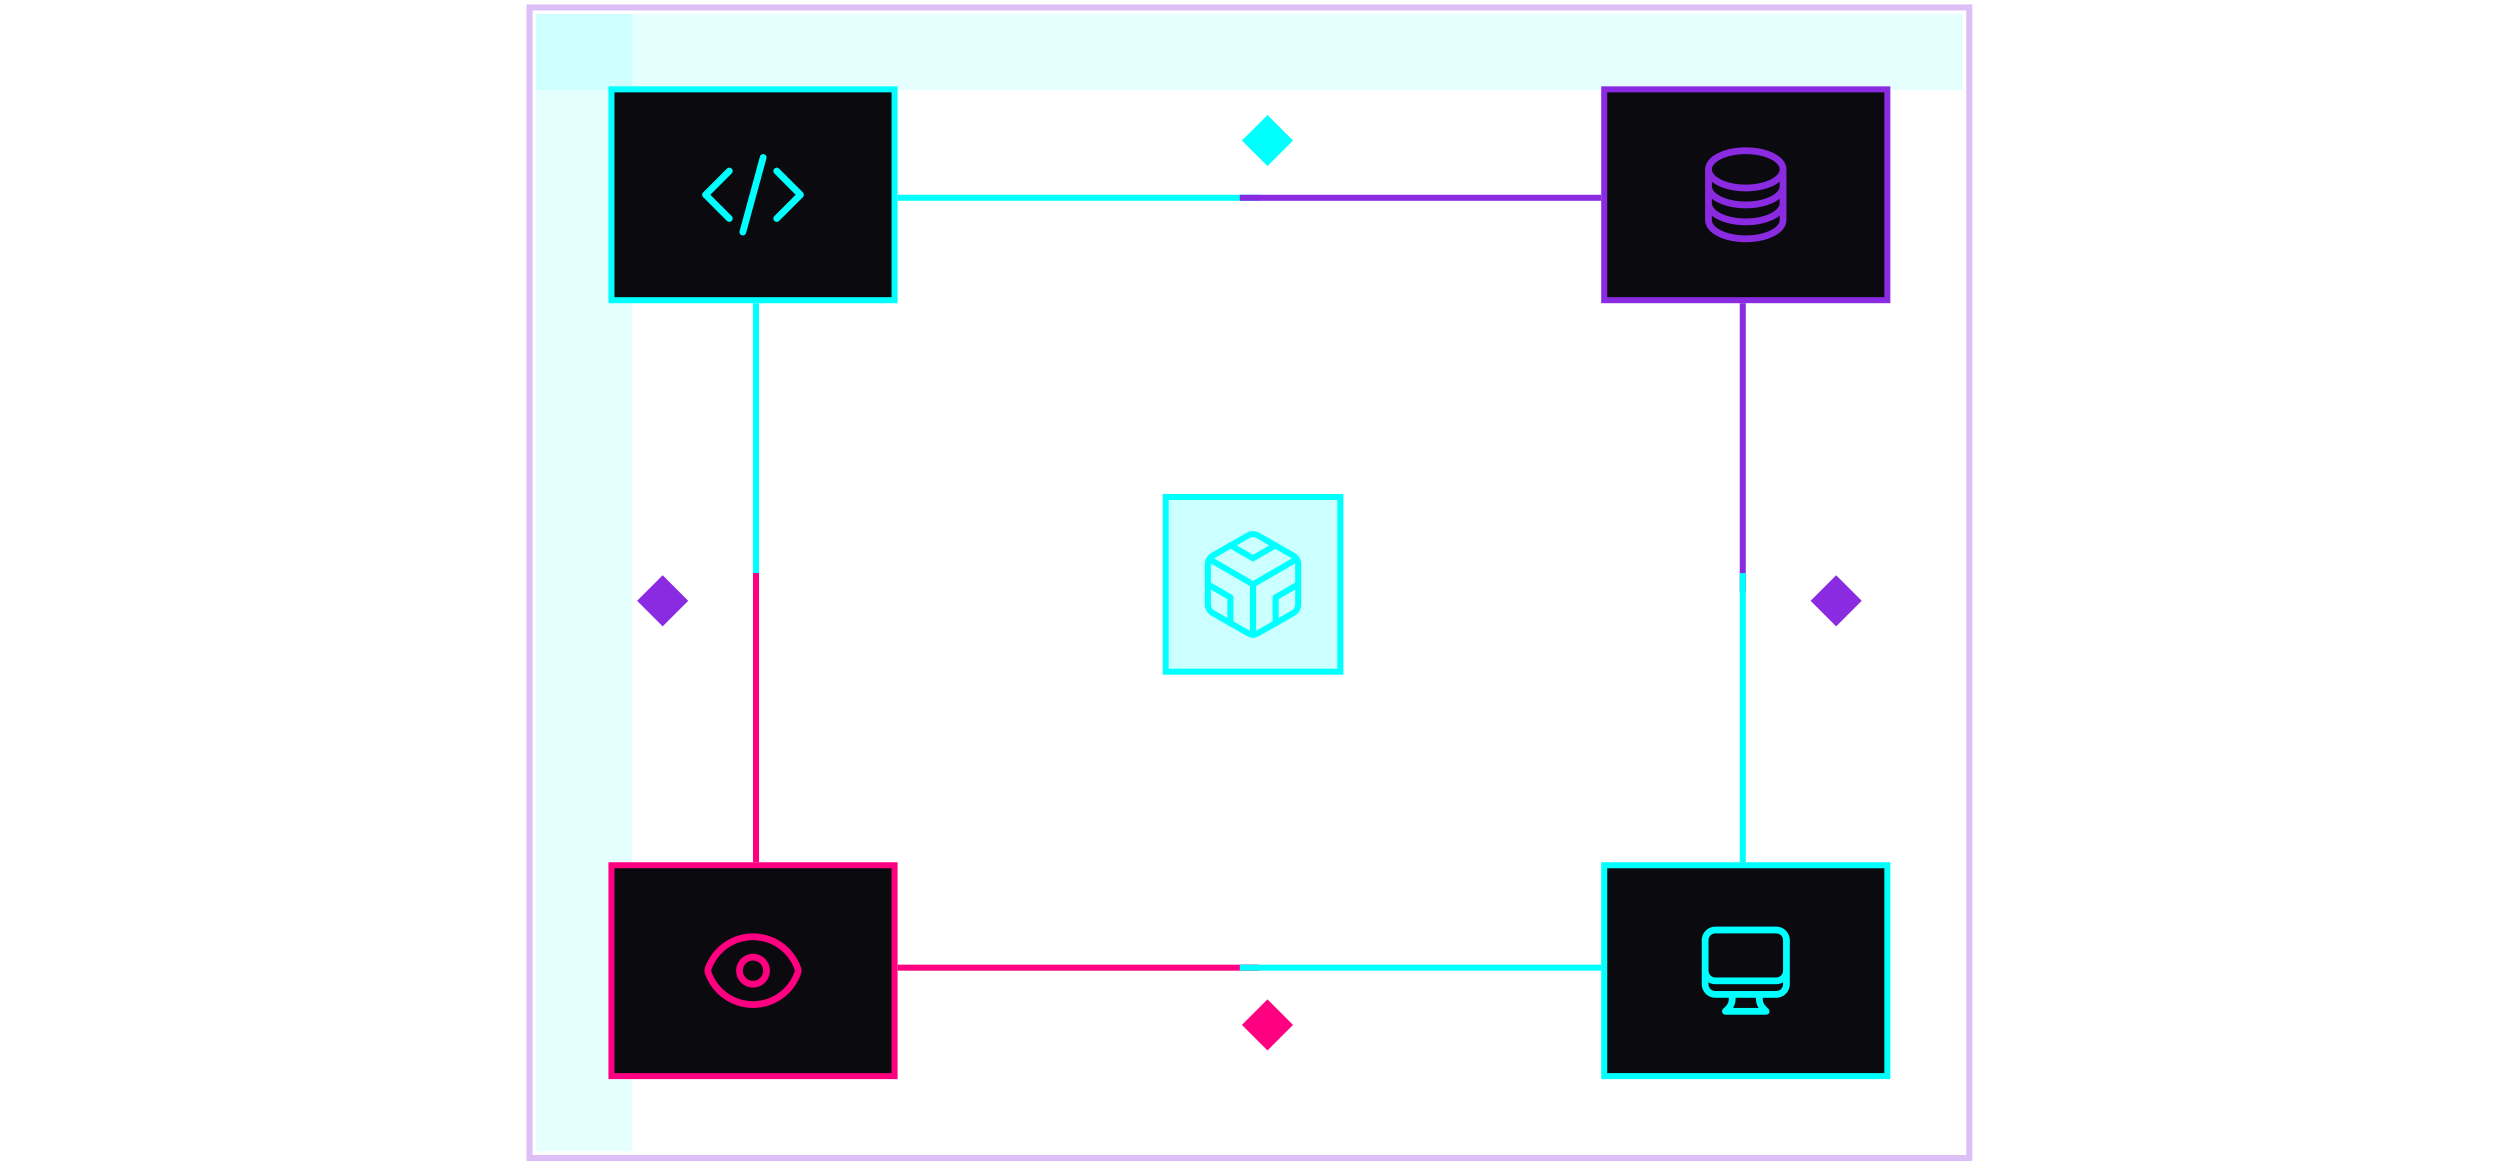 <svg width="415" height="193" viewBox="0 0 415 193" fill="none" xmlns="http://www.w3.org/2000/svg">
<rect x="87.9" y="1.232" width="239" height="191" stroke="#8A2BE2" stroke-opacity="0.3"/>
<rect x="89" y="2.332" width="236.8" height="188.8" fill="url(#paint0_linear_24_335)"/>
<rect x="89" y="2.332" width="236.8" height="188.8" fill="url(#paint1_linear_24_335)"/>
<rect x="101.5" y="14.832" width="47" height="35" fill="#0A0A0F"/>
<rect x="101.5" y="14.832" width="47" height="35" stroke="#00FFFF"/>
<path d="M128.938 28.394L132.875 32.332L128.938 36.269M121.062 36.269L117.125 32.332L121.062 28.394M126.688 26.144L123.312 38.519" stroke="#00FFFF" stroke-width="1.125" stroke-linecap="round" stroke-linejoin="round"/>
<rect x="266.3" y="14.832" width="47" height="35" fill="#0A0A0F"/>
<rect x="266.3" y="14.832" width="47" height="35" stroke="#8A2BE2"/>
<path d="M295.987 28.113C295.987 29.822 293.217 31.207 289.8 31.207C286.383 31.207 283.612 29.822 283.612 28.113M295.987 28.113C295.987 26.404 293.217 25.019 289.8 25.019C286.383 25.019 283.612 26.404 283.612 28.113M295.987 28.113V36.55C295.987 38.259 293.217 39.644 289.8 39.644C286.383 39.644 283.612 38.259 283.612 36.55V28.113M295.987 28.113V30.925M283.612 28.113V30.925M295.987 30.925V33.738C295.987 35.447 293.217 36.832 289.8 36.832C286.383 36.832 283.612 35.447 283.612 33.738V30.925M295.987 30.925C295.987 32.634 293.217 34.019 289.8 34.019C286.383 34.019 283.612 32.634 283.612 30.925" stroke="#8A2BE2" stroke-width="1.125" stroke-linecap="round" stroke-linejoin="round"/>
<rect x="101.5" y="143.632" width="47" height="35" fill="#0A0A0F"/>
<rect x="101.5" y="143.632" width="47" height="35" stroke="#FF0080"/>
<path d="M117.527 161.373C117.475 161.218 117.475 161.049 117.527 160.894C118.567 157.764 121.52 155.507 125 155.507C128.479 155.507 131.43 157.762 132.472 160.89C132.525 161.045 132.525 161.213 132.472 161.369C131.433 164.499 128.48 166.757 125 166.757C121.522 166.757 118.57 164.501 117.527 161.373Z" stroke="#FF0080" stroke-width="1.125" stroke-linecap="round" stroke-linejoin="round"/>
<path d="M127.25 161.132C127.25 161.728 127.013 162.301 126.591 162.723C126.169 163.145 125.597 163.382 125 163.382C124.403 163.382 123.831 163.145 123.409 162.723C122.987 162.301 122.75 161.728 122.75 161.132C122.75 160.535 122.987 159.963 123.409 159.541C123.831 159.119 124.403 158.882 125 158.882C125.597 158.882 126.169 159.119 126.591 159.541C127.013 159.963 127.25 160.535 127.25 161.132Z" stroke="#FF0080" stroke-width="1.125" stroke-linecap="round" stroke-linejoin="round"/>
<rect x="266.3" y="143.632" width="47" height="35" fill="#0A0A0F"/>
<rect x="266.3" y="143.632" width="47" height="35" stroke="#00FFFF"/>
<path d="M287.55 165.069V165.824C287.55 166.12 287.492 166.413 287.379 166.686C287.265 166.959 287.1 167.207 286.891 167.416L286.425 167.882H293.175L292.709 167.416C292.5 167.207 292.334 166.959 292.221 166.686C292.108 166.413 292.05 166.12 292.05 165.824V165.069M296.55 156.069V163.382C296.55 163.829 296.372 164.258 296.056 164.575C295.739 164.891 295.31 165.069 294.862 165.069H284.737C284.29 165.069 283.861 164.891 283.544 164.575C283.228 164.258 283.05 163.829 283.05 163.382V156.069M296.55 156.069C296.55 155.622 296.372 155.192 296.056 154.876C295.739 154.559 295.31 154.382 294.862 154.382H284.737C284.29 154.382 283.861 154.559 283.544 154.876C283.228 155.192 283.05 155.622 283.05 156.069M296.55 156.069V161.132C296.55 161.579 296.372 162.008 296.056 162.325C295.739 162.641 295.31 162.819 294.862 162.819H284.737C284.29 162.819 283.861 162.641 283.544 162.325C283.228 162.008 283.05 161.579 283.05 161.132V156.069" stroke="#00FFFF" stroke-width="1.125" stroke-linecap="round" stroke-linejoin="round"/>
<rect x="149" y="32.332" width="60" height="1" fill="#00FFFF"/>
<rect x="205.8" y="32.332" width="60" height="1" fill="#8A2BE2"/>
<rect x="149" y="160.132" width="60" height="1" fill="#FF0080"/>
<rect x="205.8" y="160.132" width="60" height="1" fill="#00FFFF"/>
<rect x="125" y="50.332" width="1" height="48" fill="#00FFFF"/>
<rect x="288.8" y="50.332" width="1" height="48" fill="#8A2BE2"/>
<rect x="125" y="95.132" width="1" height="48" fill="#FF0080"/>
<rect x="288.8" y="95.132" width="1" height="48" fill="#00FFFF"/>
<rect x="210.4" y="19.092" width="6" height="6" transform="rotate(45 210.4 19.092)" fill="#00FFFF"/>
<rect x="210.4" y="165.892" width="6" height="6" transform="rotate(45 210.4 165.892)" fill="#FF0080"/>
<rect x="110" y="95.492" width="6" height="6" transform="rotate(45 110 95.492)" fill="#8A2BE2"/>
<rect x="304.8" y="95.492" width="6" height="6" transform="rotate(45 304.8 95.492)" fill="#8A2BE2"/>
<rect x="193.5" y="82.5" width="29" height="29" fill="#01FFFF" fill-opacity="0.2"/>
<rect x="193.5" y="82.5" width="29" height="29" stroke="#00FFFF"/>
<path d="M204.25 90.508L208 92.675L211.75 90.508M204.25 103.492V99.167L200.5 97M215.5 97L211.75 99.167V103.492M200.725 92.8L208 97.008L215.275 92.8M208 105.4V97M215.5 100.333V93.667C215.5 93.374 215.423 93.087 215.276 92.834C215.13 92.581 214.92 92.371 214.667 92.225L208.833 88.892C208.58 88.746 208.293 88.668 208 88.668C207.707 88.668 207.42 88.746 207.167 88.892L201.333 92.225C201.08 92.371 200.87 92.581 200.724 92.834C200.577 93.087 200.5 93.374 200.5 93.667V100.333C200.5 100.626 200.577 100.913 200.724 101.166C200.87 101.419 201.08 101.629 201.333 101.775L207.167 105.108C207.42 105.255 207.707 105.332 208 105.332C208.293 105.332 208.58 105.255 208.833 105.108L214.667 101.775C214.92 101.629 215.13 101.419 215.276 101.166C215.423 100.913 215.5 100.626 215.5 100.333Z" stroke="#00FFFF" stroke-linecap="round" stroke-linejoin="round"/>
<defs>
<linearGradient id="paint0_linear_24_335" x1="89" y1="96.732" x2="325.8" y2="96.732" gradientUnits="userSpaceOnUse">
<stop offset="0.067" stop-color="#00FFFF" stop-opacity="0.1"/>
<stop offset="0.067" stop-color="#00FFFF" stop-opacity="0"/>
</linearGradient>
<linearGradient id="paint1_linear_24_335" x1="207.4" y1="2.332" x2="207.4" y2="191.132" gradientUnits="userSpaceOnUse">
<stop offset="0.067" stop-color="#00FFFF" stop-opacity="0.1"/>
<stop offset="0.067" stop-color="#00FFFF" stop-opacity="0"/>
</linearGradient>
</defs>
</svg>
